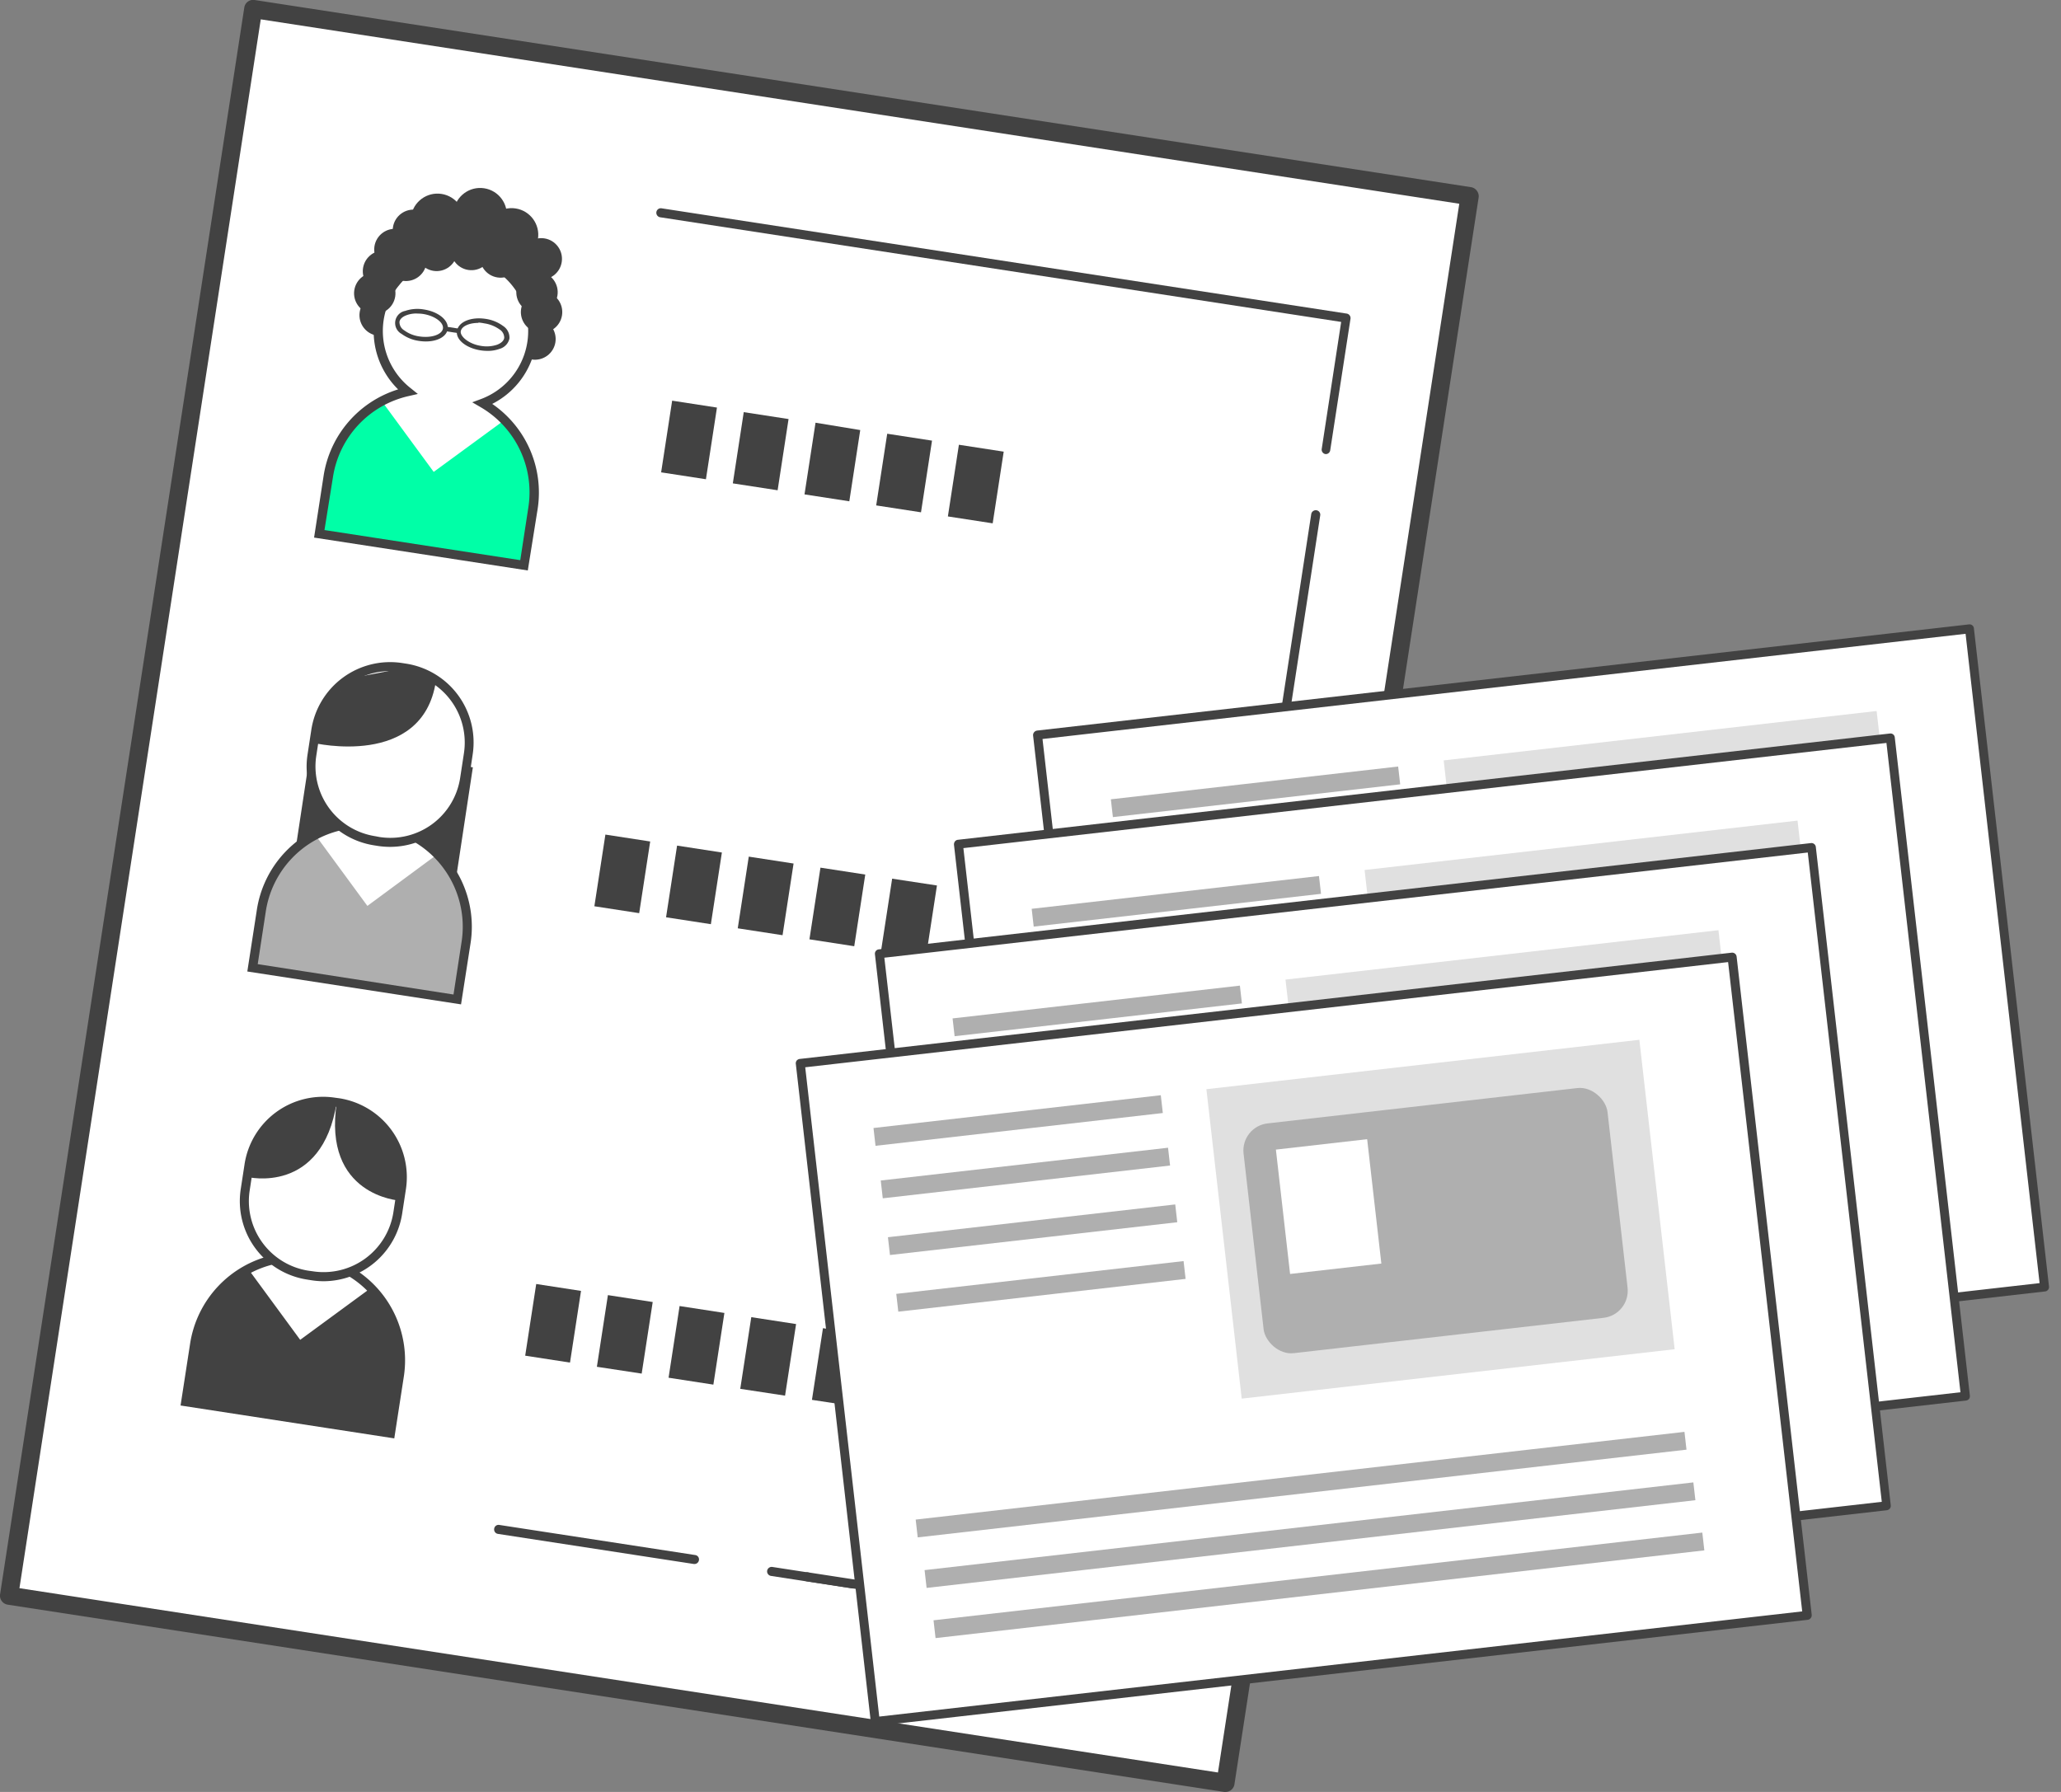 <svg id="圖層_1" data-name="圖層 1" xmlns="http://www.w3.org/2000/svg" viewBox="0 0 230 200"><rect x="0" y="0" width="230" height="200" fill="#808080" stroke="none"/><defs><style>.cls-1{fill:#fff;}.cls-2{fill:#424242;}.cls-3{fill:#00ffa7;}.cls-4{fill:#afafaf;}.cls-5{fill:#e0e0e0;}</style></defs><title>3</title><rect class="cls-1" x="13.01" y="10.57" width="137.35" height="179.18" transform="translate(16.18 -11.26) rotate(8.75)"/><path class="cls-2" d="M136.76,200h-.15L.86,179.1a1,1,0,0,1-.66-.4A1,1,0,0,1,0,178L27.26.86A1,1,0,0,1,28.41,0L164.16,20.89a1,1,0,0,1,.66.41,1,1,0,0,1,.19.75L137.76,199.14A1,1,0,0,1,136.76,200ZM2.17,177.26l133.75,20.57L162.85,22.74,29.1,2.16Z"/><line class="cls-1" x1="77.5" y1="174.06" x2="55.65" y2="170.7"/><path class="cls-2" d="M77.5,174.56h-.07L55.57,171.2a.5.5,0,0,1-.42-.58.49.49,0,0,1,.57-.42l21.86,3.36a.49.49,0,0,1,.42.57A.5.5,0,0,1,77.5,174.56Z"/><line class="cls-1" x1="95.22" y1="176.78" x2="86.11" y2="175.38"/><path class="cls-2" d="M95.22,177.29h-.08l-9.1-1.4a.51.51,0,0,1-.43-.57.51.51,0,0,1,.58-.43l9.1,1.4a.51.51,0,0,1-.07,1Z"/><polyline class="cls-1" points="146.47 59.8 127.71 181.78 90.04 175.99"/><path class="cls-2" d="M127.71,182.29h-.08L90,176.49a.52.52,0,0,1-.42-.58.5.5,0,0,1,.58-.42l37.17,5.72,19-123.84a.52.52,0,0,1,.58-.42.5.5,0,0,1,.42.58l-19.1,124.33a.5.5,0,0,1-.2.33A.54.54,0,0,1,127.71,182.29Z"/><polyline class="cls-1" points="73.75 23.75 150.21 35.51 147.96 50.18"/><path class="cls-2" d="M148,50.68h-.08a.5.5,0,0,1-.42-.58l2.17-14.17-76-11.68a.51.51,0,0,1-.42-.58.5.5,0,0,1,.58-.42L150.29,35a.51.51,0,0,1,.42.58l-2.26,14.66A.5.5,0,0,1,148,50.68Z"/><circle class="cls-2" cx="42.42" cy="35.17" r="2.31" transform="translate(1.21 71.75) rotate(-81.25)"/><circle class="cls-2" cx="59.69" cy="37.83" r="2.31" transform="translate(13.23 91.08) rotate(-81.25)"/><path class="cls-1" d="M53.86,45a8.6,8.6,0,1,0-8.39-1.29,11.54,11.54,0,0,0-8.86,9.5l-1,6.37,22.85,3.51,1-6.36A11.54,11.54,0,0,0,53.86,45Z"/><path class="cls-3" d="M56.28,46.9,48.4,52.67l-5.79-7.89a11.54,11.54,0,0,0-6,8.43l-1,6.37,22.85,3.51,1-6.36A11.48,11.48,0,0,0,56.28,46.9Z"/><path class="cls-2" d="M58.9,63.67,35.05,60l1.06-6.87a12,12,0,0,1,8.32-9.67,9.11,9.11,0,1,1,10.5,1.62A12,12,0,0,1,60,56.8ZM36.21,59.16l21.85,3.36.9-5.87a11,11,0,0,0-5.35-11.22l-.91-.53,1-.37a8.11,8.11,0,1,0-7.89-1.22l.82.66-1,.23a11,11,0,0,0-8.48,9.09Z"/><circle class="cls-2" cx="60.43" cy="34.83" r="2.31" transform="translate(16.82 89.26) rotate(-81.25)"/><circle class="cls-2" cx="41.83" cy="32.74" r="2.31" transform="translate(3.1 69.1) rotate(-81.25)"/><circle class="cls-2" cx="45.31" cy="29.05" r="2.31" transform="translate(9.7 69.42) rotate(-81.25)"/><circle class="cls-2" cx="48.72" cy="27.94" r="2.31" transform="translate(13.7 71.85) rotate(-81.25)"/><circle class="cls-2" cx="52.61" cy="27.84" r="2.31" transform="translate(17.09 75.61) rotate(-81.25)"/><circle class="cls-2" cx="46.19" cy="25.84" r="2.31" transform="matrix(0.15, -0.99, 0.99, 0.15, 13.63, 67.56)"/><circle class="cls-2" cx="50.52" cy="25.53" r="2.31" transform="translate(17.61 71.58) rotate(-81.25)"/><circle class="cls-2" cx="44.07" cy="27.84" r="2.31" transform="translate(9.85 67.17) rotate(-81.25)"/><circle class="cls-2" cx="53.94" cy="26.06" r="2.31" transform="matrix(0.15, -0.99, 0.99, 0.15, 19.98, 75.4)"/><circle class="cls-2" cx="53.58" cy="23.96" r="2.98" transform="translate(21.75 73.27) rotate(-81.25)"/><circle class="cls-2" cx="48.82" cy="24.59" r="2.98" transform="translate(17.09 69.1) rotate(-81.25)"/><circle class="cls-2" cx="57.09" cy="26.2" r="2.98" transform="translate(22.51 78.65) rotate(-81.25)"/><circle class="cls-2" cx="55.87" cy="28.68" r="2.31" transform="translate(19.02 79.54) rotate(-81.25)"/><circle class="cls-2" cx="57.33" cy="27.55" r="2.31" transform="translate(21.38 80.02) rotate(-81.25)"/><circle class="cls-2" cx="60.48" cy="29.05" r="2.31" transform="matrix(0.15, -0.99, 0.99, 0.15, 22.57, 84.41)"/><circle class="cls-2" cx="58.82" cy="30.11" r="2.31" transform="translate(20.12 83.67) rotate(-81.25)"/><circle class="cls-2" cx="59.93" cy="32.61" r="2.31" transform="translate(18.58 86.89) rotate(-81.25)"/><circle class="cls-2" cx="42.79" cy="30.27" r="2.31" transform="translate(6.37 67.96) rotate(-81.25)"/><path class="cls-2" d="M47.52,38.11a5.06,5.06,0,0,1-.76-.06,4.29,4.29,0,0,1-1.94-.78,1.38,1.38,0,0,1,.4-2.57,4.19,4.19,0,0,1,2.08-.16c1.64.25,2.81,1.22,2.66,2.2h0C49.83,37.57,48.82,38.11,47.52,38.11Zm-1-3.12a3.15,3.15,0,0,0-1.15.19c-.46.17-.74.43-.79.74a1.07,1.07,0,0,0,.53.95,3.69,3.69,0,0,0,1.7.68c1.32.2,2.51-.2,2.62-.88h0c.1-.68-.92-1.43-2.23-1.63A4,4,0,0,0,46.55,35Z"/><path class="cls-2" d="M54.37,39.16a4.84,4.84,0,0,1-.75-.06C52,38.85,50.81,37.88,51,36.9s1.55-1.56,3.2-1.31a4.3,4.3,0,0,1,1.94.79,1.54,1.54,0,0,1,.71,1.42h0a1.55,1.55,0,0,1-1.11,1.14A3.71,3.71,0,0,1,54.37,39.16Zm-1-3.12c-1,0-1.86.37-1.95.94s.92,1.42,2.23,1.62a3.69,3.69,0,0,0,1.84-.13c.45-.18.73-.44.78-.75h0a1.09,1.09,0,0,0-.52-.95,3.89,3.89,0,0,0-1.71-.68A5.29,5.29,0,0,0,53.41,36Z"/><rect class="cls-2" x="50.21" y="36.06" width="0.51" height="1.52" transform="translate(6.41 81.12) rotate(-81.28)"/><path class="cls-1" d="M30.57,140.58a11.53,11.53,0,0,0-8.86,9.5l-1,6.37L43.58,160l1-6.37A11.54,11.54,0,0,0,39,141.87"/><path class="cls-2" d="M41.38,143.76l-7.88,5.78-5.79-7.89a11.49,11.49,0,0,0-6,8.43l-1,6.37L43.58,160l1-6.37A11.53,11.53,0,0,0,41.38,143.76Z"/><path class="cls-2" d="M44,160.54l-23.85-3.67L21.21,150a12,12,0,0,1,9.25-9.92l.22,1a11,11,0,0,0-8.47,9.09l-.9,5.86,21.85,3.36.9-5.86a11,11,0,0,0-5.35-11.22l.51-.87a12,12,0,0,1,5.84,12.24Z"/><path class="cls-2" d="M36.1,143a9,9,0,0,1-1.36-.11h0l-.44-.07a8.86,8.86,0,0,1-7.43-10.13l.42-2.74a8.87,8.87,0,0,1,10.13-7.43l.45.06a8.91,8.91,0,0,1,7.43,10.14l-.42,2.74A8.91,8.91,0,0,1,36.1,143Zm-1.2-1.11a7.88,7.88,0,0,0,9-6.58l.42-2.75a7.89,7.89,0,0,0-6.59-9l-.44-.06a7.88,7.88,0,0,0-9,6.58l-.42,2.75a7.86,7.86,0,0,0,6.58,9Z"/><path class="cls-2" d="M110.78,58.41l-5-.77,1.23-8,5,.77Zm-8-1.23-5-.77,1.23-8,5,.77Zm-8-1.23-5-.77,1.23-8L96,48Zm-8-1.23-5-.77L83,46l5,.77Zm-8-1.23-5-.77,1.23-8,5,.77Z"/><path class="cls-2" d="M103.33,106.84l-5-.77,1.23-8,5,.76Zm-8-1.23-5-.77,1.23-8,5,.77Zm-8-1.23-5-.77,1.23-8,5,.77Zm-8-1.23-5-.77,1.23-8,5,.77Zm-8-1.23-5-.77,1.23-8,5,.77Z"/><path class="cls-2" d="M95.61,157l-5-.76,1.23-8,5,.77Zm-8-1.23-5-.76,1.23-8,5,.77Zm-8-1.23-5-.77,1.23-8,5,.77Zm-8-1.23-5-.76,1.23-8,5,.77Zm-8-1.23-5-.77,1.23-8,5,.77Z"/><rect class="cls-2" x="33.04" y="84.12" width="18.17" height="18.56" transform="matrix(0.99, 0.15, -0.15, 0.99, 14.69, -5.32)"/><path class="cls-1" d="M38,92.14a11.54,11.54,0,0,0-8.86,9.51l-1,6.36L51,111.53l1-6.37a11.56,11.56,0,0,0-5.6-11.73"/><path class="cls-4" d="M48.83,95.33,41,101.11l-5.79-7.89a11.47,11.47,0,0,0-6,8.43l-1,6.36L51,111.53l1-6.37A11.49,11.49,0,0,0,48.83,95.33Z"/><path class="cls-2" d="M51.45,112.1,27.6,108.43l1.06-6.86a12,12,0,0,1,9.25-9.92l.22,1a11,11,0,0,0-8.47,9.09l-.9,5.87L50.61,111l.9-5.87a11,11,0,0,0-5.35-11.21l.51-.87a12,12,0,0,1,5.84,12.24Z"/><rect class="cls-1" x="34.93" y="74.46" width="17.21" height="19.54" rx="8.28" transform="translate(13.31 -5.64) rotate(8.75)"/><path class="cls-2" d="M43.55,94.52a9,9,0,0,1-1.36-.1h0l-.44-.07a8.89,8.89,0,0,1-7.43-10.13l.42-2.75A8.9,8.9,0,0,1,44.87,74l.45.07a8.9,8.9,0,0,1,7.43,10.13L52.33,87A8.91,8.91,0,0,1,43.55,94.52Zm-1.2-1.1a7.88,7.88,0,0,0,9-6.59l.42-2.74a7.88,7.88,0,0,0-6.58-9L44.72,75a7.88,7.88,0,0,0-9,6.59l-.42,2.74a7.88,7.88,0,0,0,6.58,9Z"/><path class="cls-2" d="M35,82.92s12.14,2.88,13.64-6.86L45,74.58l-5.69,1.09-3,3.08Z"/><path class="cls-2" d="M27.58,131.36s8.38,2.08,10-8.35C37.57,123,29.12,121.34,27.58,131.36Z"/><path class="cls-2" d="M44.59,134s-8.63-.53-7-11C37.57,123,46.13,124,44.59,134Z"/><rect class="cls-1" x="119.64" y="75.82" width="104.66" height="73.94" transform="translate(-11.67 20.21) rotate(-6.51)"/><path class="cls-2" d="M124.17,156a.49.49,0,0,1-.5-.44l-8.38-73.46a.5.5,0,0,1,.11-.37.53.53,0,0,1,.33-.19l104-11.85a.49.49,0,0,1,.55.44l8.38,73.46a.47.47,0,0,1-.11.37.48.48,0,0,1-.33.18L124.22,156Zm-7.83-73.52,8.27,72.47,103-11.74-8.26-72.47Z"/><rect class="cls-4" x="123.97" y="87.38" width="32.27" height="2" transform="translate(-9.11 16.45) rotate(-6.51)"/><rect class="cls-4" x="124.77" y="93.24" width="32.27" height="2" transform="translate(-9.77 16.58) rotate(-6.51)"/><rect class="cls-4" x="125.58" y="99.56" width="32.27" height="2" transform="translate(-10.48 16.71) rotate(-6.51)"/><rect class="cls-4" x="126.51" y="105.89" width="32.27" height="2" transform="translate(-11.19 16.85) rotate(-6.51)"/><rect class="cls-5" x="162.92" y="82.02" width="48.63" height="34.76" transform="translate(-10.06 21.85) rotate(-6.51)"/><rect class="cls-4" x="166.24" y="86.65" width="40.88" height="25.81" rx="3.04" transform="translate(-10.08 21.79) rotate(-6.51)"/><rect class="cls-4" x="129.5" y="133.66" width="86.35" height="2" transform="translate(-14.15 20.44) rotate(-6.51)"/><rect class="cls-4" x="128.5" y="128.02" width="86.35" height="2" transform="translate(-13.52 20.29) rotate(-6.51)"/><rect class="cls-4" x="130.5" y="139.26" width="86.35" height="2" transform="translate(-14.78 20.59) rotate(-6.51)"/><rect class="cls-1" x="169.62" y="91.01" width="10.25" height="13.97" transform="translate(-9.98 20.43) rotate(-6.51)"/><rect class="cls-1" x="110.81" y="88.06" width="104.66" height="73.94" transform="translate(-13.11 19.29) rotate(-6.51)"/><path class="cls-2" d="M115.34,168.19a.51.51,0,0,1-.5-.45l-8.38-73.46a.56.56,0,0,1,.11-.37.48.48,0,0,1,.33-.18l104-11.86a.48.48,0,0,1,.55.44l8.38,73.46a.5.5,0,0,1-.1.37.52.52,0,0,1-.34.18l-104,11.86Zm-7.83-73.53,8.27,72.47,103-11.74-8.26-72.47Z"/><rect class="cls-4" x="115.14" y="99.61" width="32.27" height="2" transform="translate(-10.56 15.52) rotate(-6.51)"/><rect class="cls-4" x="115.94" y="105.47" width="32.27" height="2" transform="translate(-11.22 15.65) rotate(-6.51)"/><rect class="cls-4" x="116.75" y="111.79" width="32.27" height="2" transform="translate(-11.93 15.79) rotate(-6.51)"/><rect class="cls-4" x="117.68" y="118.12" width="32.27" height="2" transform="translate(-12.64 15.93) rotate(-6.51)"/><rect class="cls-5" x="154.09" y="94.25" width="48.63" height="34.76" transform="translate(-11.5 20.93) rotate(-6.51)"/><rect class="cls-4" x="157.41" y="98.88" width="40.88" height="25.81" rx="3.04" transform="translate(-11.52 20.87) rotate(-6.51)"/><rect class="cls-4" x="120.67" y="145.89" width="86.35" height="2" transform="translate(-15.59 19.51) rotate(-6.51)"/><rect class="cls-4" x="119.67" y="140.25" width="86.35" height="2" transform="translate(-14.96 19.36) rotate(-6.51)"/><rect class="cls-4" x="121.67" y="151.49" width="86.35" height="2" transform="translate(-16.22 19.66) rotate(-6.51)"/><rect class="cls-1" x="160.79" y="103.24" width="10.25" height="13.97" transform="translate(-11.42 19.51) rotate(-6.51)"/><rect class="cls-1" x="101.98" y="100.29" width="104.66" height="73.94" transform="translate(-14.56 18.37) rotate(-6.51)"/><path class="cls-2" d="M106.51,180.42a.51.51,0,0,1-.5-.45l-8.37-73.46a.5.5,0,0,1,.1-.37.48.48,0,0,1,.34-.18l104-11.86a.49.49,0,0,1,.56.44L211,168a.49.49,0,0,1-.1.37.53.53,0,0,1-.34.19l-104,11.85Zm-7.82-73.53L107,179.36l103-11.74-8.26-72.47Z"/><rect class="cls-4" x="106.31" y="111.84" width="32.27" height="2" transform="translate(-12 14.6) rotate(-6.51)"/><rect class="cls-4" x="107.11" y="117.7" width="32.27" height="2" transform="translate(-12.66 14.73) rotate(-6.51)"/><rect class="cls-4" x="107.92" y="124.03" width="32.27" height="2" transform="translate(-13.37 14.86) rotate(-6.51)"/><rect class="cls-4" x="108.85" y="130.35" width="32.27" height="2" transform="translate(-14.08 15.01) rotate(-6.51)"/><rect class="cls-5" x="145.26" y="106.48" width="48.63" height="34.76" transform="translate(-12.94 20.01) rotate(-6.51)"/><rect class="cls-4" x="148.58" y="111.11" width="40.88" height="25.81" rx="3.04" transform="translate(-12.96 19.95) rotate(-6.51)"/><rect class="cls-4" x="111.84" y="158.12" width="86.35" height="2" transform="translate(-17.03 18.59) rotate(-6.51)"/><rect class="cls-4" x="110.84" y="152.48" width="86.35" height="2" transform="translate(-16.4 18.44) rotate(-6.51)"/><rect class="cls-4" x="112.84" y="163.72" width="86.35" height="2" transform="translate(-17.66 18.74) rotate(-6.51)"/><rect class="cls-1" x="151.96" y="115.47" width="10.25" height="13.97" transform="translate(-12.86 18.58) rotate(-6.51)"/><rect class="cls-1" x="93.16" y="112.52" width="104.66" height="73.94" transform="translate(-16 17.45) rotate(-6.51)"/><path class="cls-2" d="M97.68,192.65a.51.51,0,0,1-.5-.45l-8.37-73.46a.5.5,0,0,1,.1-.37.52.52,0,0,1,.34-.18l104-11.86a.5.5,0,0,1,.55.44l8.38,73.46a.54.54,0,0,1-.11.37.53.53,0,0,1-.33.19l-104,11.85Zm-7.82-73.53,8.26,72.47,103-11.74-8.27-72.47Z"/><rect class="cls-4" x="97.48" y="124.07" width="32.27" height="2" transform="translate(-13.44 13.68) rotate(-6.51)"/><rect class="cls-4" x="98.29" y="129.93" width="32.27" height="2" transform="translate(-14.1 13.81) rotate(-6.51)"/><rect class="cls-4" x="99.09" y="136.26" width="32.27" height="2" transform="translate(-14.81 13.94) rotate(-6.51)"/><rect class="cls-4" x="100.02" y="142.58" width="32.27" height="2" transform="translate(-15.52 14.09) rotate(-6.51)"/><rect class="cls-5" x="136.43" y="118.71" width="48.63" height="34.76" transform="translate(-14.38 19.09) rotate(-6.51)"/><rect class="cls-4" x="139.75" y="123.34" width="40.88" height="25.81" rx="3.04" transform="translate(-14.4 19.03) rotate(-6.51)"/><rect class="cls-4" x="103.01" y="170.35" width="86.35" height="2" transform="translate(-18.48 17.67) rotate(-6.51)"/><rect class="cls-4" x="102.01" y="164.71" width="86.35" height="2" transform="translate(-17.84 17.52) rotate(-6.51)"/><rect class="cls-4" x="104.01" y="175.95" width="86.35" height="2" transform="translate(-19.11 17.82) rotate(-6.51)"/><rect class="cls-1" x="143.13" y="127.7" width="10.25" height="13.97" transform="translate(-14.3 17.66) rotate(-6.51)"/></svg>